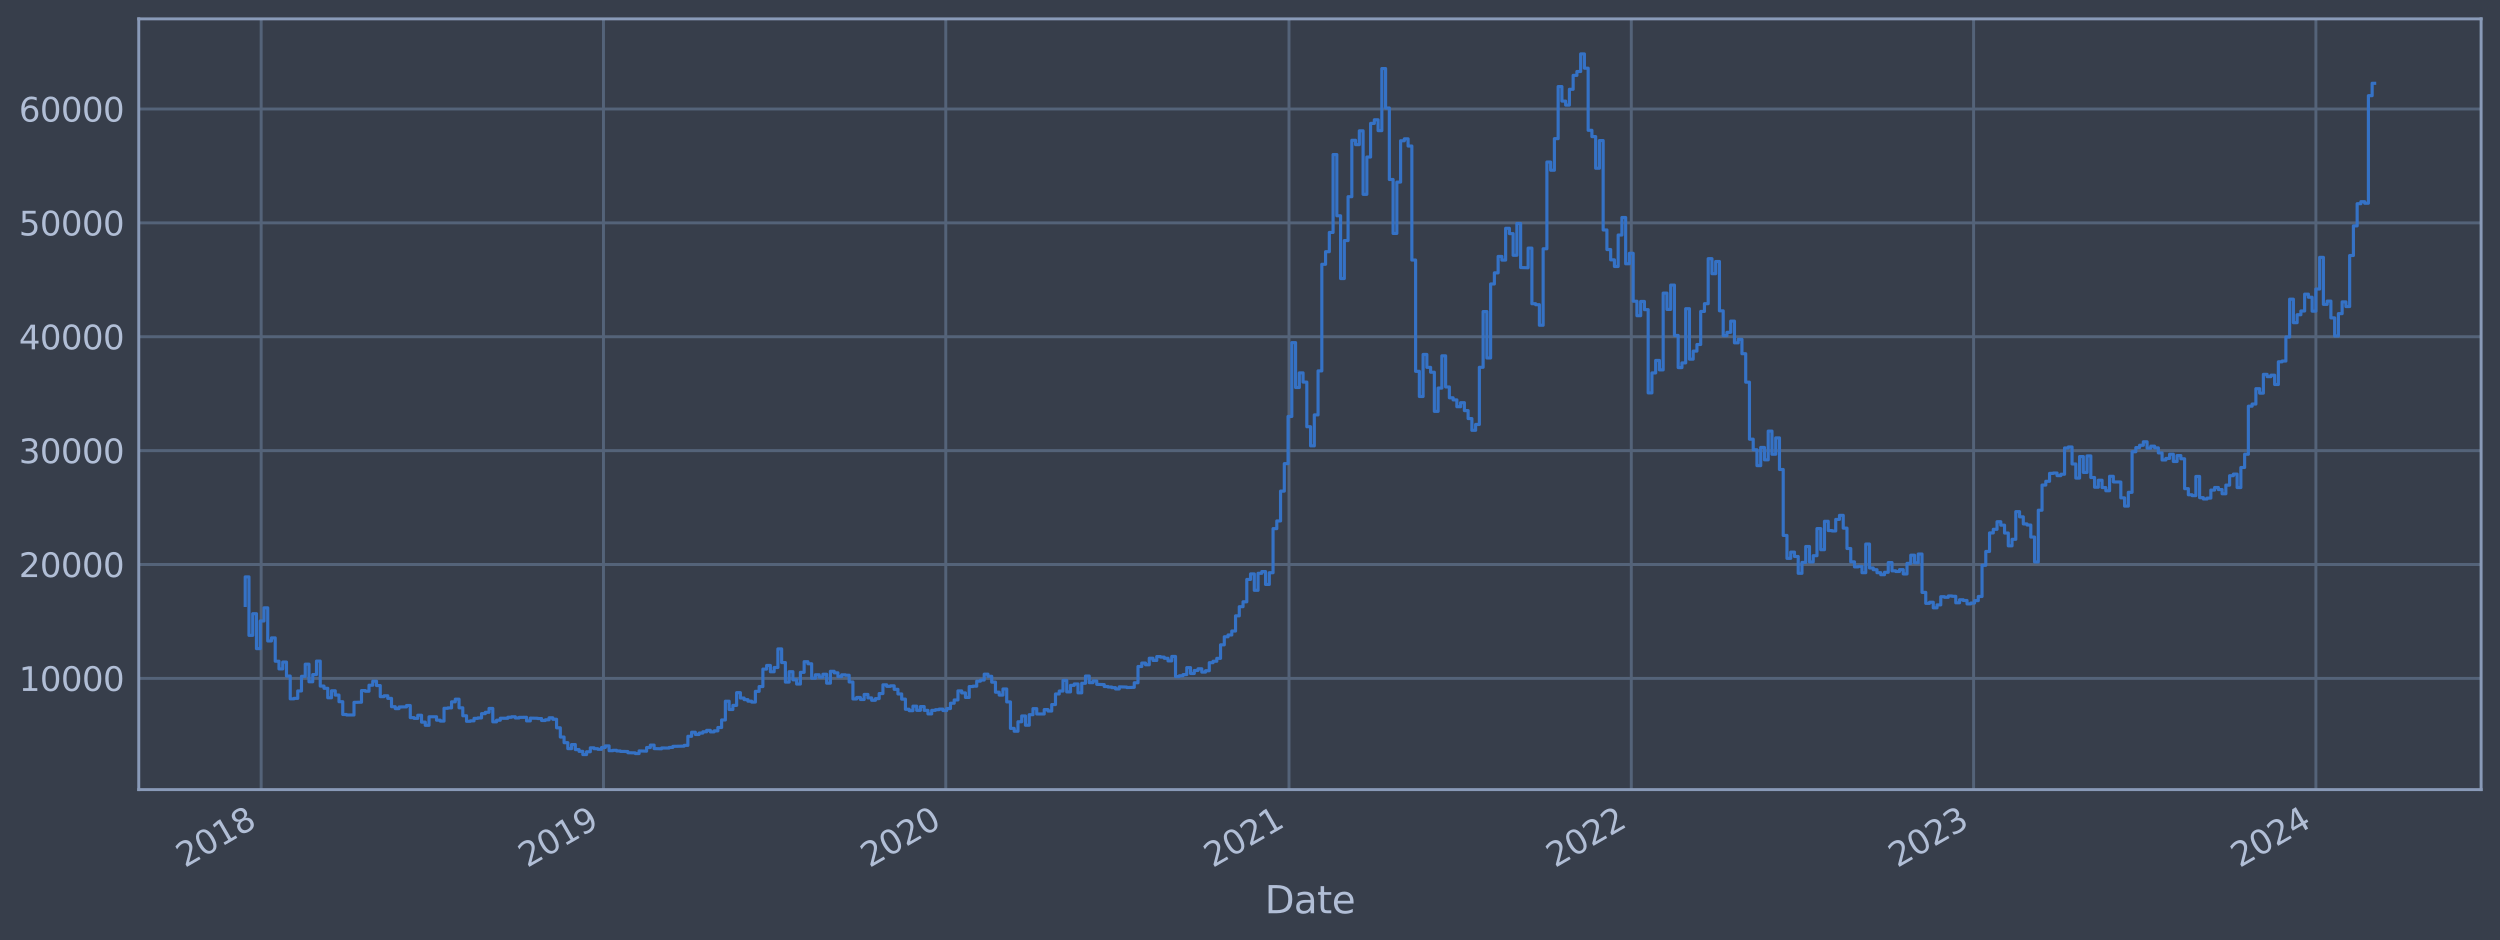<?xml version="1.0" encoding="utf-8" standalone="no"?>
<!DOCTYPE svg PUBLIC "-//W3C//DTD SVG 1.1//EN"
  "http://www.w3.org/Graphics/SVG/1.1/DTD/svg11.dtd">
<svg xmlns:xlink="http://www.w3.org/1999/xlink" width="952.884pt" height="358.291pt" viewBox="0 0 952.884 358.291" xmlns="http://www.w3.org/2000/svg" version="1.1">
 <defs>
  <style type="text/css">*{stroke-linejoin: round; stroke-linecap: butt}</style>
 </defs>
 <g id="figure_1">
  <g id="patch_1">
   <path d="M 0 358.291 
L 952.884 358.291 
L 952.884 0 
L 0 0 
z
" style="fill: #373e4b"/>
  </g>
  <g id="axes_1">
   <g id="patch_2">
    <path d="M 52.884 300.96 
L 945.684 300.96 
L 945.684 7.2 
L 52.884 7.2 
z
" style="fill: #373e4b"/>
   </g>
   <g id="matplotlib.axis_1">
    <g id="xtick_1">
     <g id="line2d_1">
      <path d="M 99.542 300.96 
L 99.542 7.2 
" clip-path="url(#p43dce1cfab)" style="fill: none; stroke: #546379; stroke-width: 1.12; stroke-linecap: square"/>
     </g>
     <g id="line2d_2"/>
     <g id="text_1">
      <!-- 2018 -->
      <g style="fill: #b1bed6" transform="translate(70.461 330.885) rotate(-30) scale(0.126 -0.126)">
       <defs>
        <path id="DejaVuSans-32" d="M 1228 531 
L 3431 531 
L 3431 0 
L 469 0 
L 469 531 
Q 828 903 1448 1529 
Q 2069 2156 2228 2338 
Q 2531 2678 2651 2914 
Q 2772 3150 2772 3378 
Q 2772 3750 2511 3984 
Q 2250 4219 1831 4219 
Q 1534 4219 1204 4116 
Q 875 4013 500 3803 
L 500 4441 
Q 881 4594 1212 4672 
Q 1544 4750 1819 4750 
Q 2544 4750 2975 4387 
Q 3406 4025 3406 3419 
Q 3406 3131 3298 2873 
Q 3191 2616 2906 2266 
Q 2828 2175 2409 1742 
Q 1991 1309 1228 531 
z
" transform="scale(0.016)"/>
        <path id="DejaVuSans-30" d="M 2034 4250 
Q 1547 4250 1301 3770 
Q 1056 3291 1056 2328 
Q 1056 1369 1301 889 
Q 1547 409 2034 409 
Q 2525 409 2770 889 
Q 3016 1369 3016 2328 
Q 3016 3291 2770 3770 
Q 2525 4250 2034 4250 
z
M 2034 4750 
Q 2819 4750 3233 4129 
Q 3647 3509 3647 2328 
Q 3647 1150 3233 529 
Q 2819 -91 2034 -91 
Q 1250 -91 836 529 
Q 422 1150 422 2328 
Q 422 3509 836 4129 
Q 1250 4750 2034 4750 
z
" transform="scale(0.016)"/>
        <path id="DejaVuSans-31" d="M 794 531 
L 1825 531 
L 1825 4091 
L 703 3866 
L 703 4441 
L 1819 4666 
L 2450 4666 
L 2450 531 
L 3481 531 
L 3481 0 
L 794 0 
L 794 531 
z
" transform="scale(0.016)"/>
        <path id="DejaVuSans-38" d="M 2034 2216 
Q 1584 2216 1326 1975 
Q 1069 1734 1069 1313 
Q 1069 891 1326 650 
Q 1584 409 2034 409 
Q 2484 409 2743 651 
Q 3003 894 3003 1313 
Q 3003 1734 2745 1975 
Q 2488 2216 2034 2216 
z
M 1403 2484 
Q 997 2584 770 2862 
Q 544 3141 544 3541 
Q 544 4100 942 4425 
Q 1341 4750 2034 4750 
Q 2731 4750 3128 4425 
Q 3525 4100 3525 3541 
Q 3525 3141 3298 2862 
Q 3072 2584 2669 2484 
Q 3125 2378 3379 2068 
Q 3634 1759 3634 1313 
Q 3634 634 3220 271 
Q 2806 -91 2034 -91 
Q 1263 -91 848 271 
Q 434 634 434 1313 
Q 434 1759 690 2068 
Q 947 2378 1403 2484 
z
M 1172 3481 
Q 1172 3119 1398 2916 
Q 1625 2713 2034 2713 
Q 2441 2713 2670 2916 
Q 2900 3119 2900 3481 
Q 2900 3844 2670 4047 
Q 2441 4250 2034 4250 
Q 1625 4250 1398 4047 
Q 1172 3844 1172 3481 
z
" transform="scale(0.016)"/>
       </defs>
       <use xlink:href="#DejaVuSans-32"/>
       <use xlink:href="#DejaVuSans-30" x="63.623"/>
       <use xlink:href="#DejaVuSans-31" x="127.246"/>
       <use xlink:href="#DejaVuSans-38" x="190.869"/>
      </g>
     </g>
    </g>
    <g id="xtick_2">
     <g id="line2d_3">
      <path d="M 230.01 300.96 
L 230.01 7.2 
" clip-path="url(#p43dce1cfab)" style="fill: none; stroke: #546379; stroke-width: 1.12; stroke-linecap: square"/>
     </g>
     <g id="line2d_4"/>
     <g id="text_2">
      <!-- 2019 -->
      <g style="fill: #b1bed6" transform="translate(200.929 330.885) rotate(-30) scale(0.126 -0.126)">
       <defs>
        <path id="DejaVuSans-39" d="M 703 97 
L 703 672 
Q 941 559 1184 500 
Q 1428 441 1663 441 
Q 2288 441 2617 861 
Q 2947 1281 2994 2138 
Q 2813 1869 2534 1725 
Q 2256 1581 1919 1581 
Q 1219 1581 811 2004 
Q 403 2428 403 3163 
Q 403 3881 828 4315 
Q 1253 4750 1959 4750 
Q 2769 4750 3195 4129 
Q 3622 3509 3622 2328 
Q 3622 1225 3098 567 
Q 2575 -91 1691 -91 
Q 1453 -91 1209 -44 
Q 966 3 703 97 
z
M 1959 2075 
Q 2384 2075 2632 2365 
Q 2881 2656 2881 3163 
Q 2881 3666 2632 3958 
Q 2384 4250 1959 4250 
Q 1534 4250 1286 3958 
Q 1038 3666 1038 3163 
Q 1038 2656 1286 2365 
Q 1534 2075 1959 2075 
z
" transform="scale(0.016)"/>
       </defs>
       <use xlink:href="#DejaVuSans-32"/>
       <use xlink:href="#DejaVuSans-30" x="63.623"/>
       <use xlink:href="#DejaVuSans-31" x="127.246"/>
       <use xlink:href="#DejaVuSans-39" x="190.869"/>
      </g>
     </g>
    </g>
    <g id="xtick_3">
     <g id="line2d_5">
      <path d="M 360.479 300.96 
L 360.479 7.2 
" clip-path="url(#p43dce1cfab)" style="fill: none; stroke: #546379; stroke-width: 1.12; stroke-linecap: square"/>
     </g>
     <g id="line2d_6"/>
     <g id="text_3">
      <!-- 2020 -->
      <g style="fill: #b1bed6" transform="translate(331.398 330.885) rotate(-30) scale(0.126 -0.126)">
       <use xlink:href="#DejaVuSans-32"/>
       <use xlink:href="#DejaVuSans-30" x="63.623"/>
       <use xlink:href="#DejaVuSans-32" x="127.246"/>
       <use xlink:href="#DejaVuSans-30" x="190.869"/>
      </g>
     </g>
    </g>
    <g id="xtick_4">
     <g id="line2d_7">
      <path d="M 491.304 300.96 
L 491.304 7.2 
" clip-path="url(#p43dce1cfab)" style="fill: none; stroke: #546379; stroke-width: 1.12; stroke-linecap: square"/>
     </g>
     <g id="line2d_8"/>
     <g id="text_4">
      <!-- 2021 -->
      <g style="fill: #b1bed6" transform="translate(462.223 330.885) rotate(-30) scale(0.126 -0.126)">
       <use xlink:href="#DejaVuSans-32"/>
       <use xlink:href="#DejaVuSans-30" x="63.623"/>
       <use xlink:href="#DejaVuSans-32" x="127.246"/>
       <use xlink:href="#DejaVuSans-31" x="190.869"/>
      </g>
     </g>
    </g>
    <g id="xtick_5">
     <g id="line2d_9">
      <path d="M 621.773 300.96 
L 621.773 7.2 
" clip-path="url(#p43dce1cfab)" style="fill: none; stroke: #546379; stroke-width: 1.12; stroke-linecap: square"/>
     </g>
     <g id="line2d_10"/>
     <g id="text_5">
      <!-- 2022 -->
      <g style="fill: #b1bed6" transform="translate(592.692 330.885) rotate(-30) scale(0.126 -0.126)">
       <use xlink:href="#DejaVuSans-32"/>
       <use xlink:href="#DejaVuSans-30" x="63.623"/>
       <use xlink:href="#DejaVuSans-32" x="127.246"/>
       <use xlink:href="#DejaVuSans-32" x="190.869"/>
      </g>
     </g>
    </g>
    <g id="xtick_6">
     <g id="line2d_11">
      <path d="M 752.241 300.96 
L 752.241 7.2 
" clip-path="url(#p43dce1cfab)" style="fill: none; stroke: #546379; stroke-width: 1.12; stroke-linecap: square"/>
     </g>
     <g id="line2d_12"/>
     <g id="text_6">
      <!-- 2023 -->
      <g style="fill: #b1bed6" transform="translate(723.16 330.885) rotate(-30) scale(0.126 -0.126)">
       <defs>
        <path id="DejaVuSans-33" d="M 2597 2516 
Q 3050 2419 3304 2112 
Q 3559 1806 3559 1356 
Q 3559 666 3084 287 
Q 2609 -91 1734 -91 
Q 1441 -91 1130 -33 
Q 819 25 488 141 
L 488 750 
Q 750 597 1062 519 
Q 1375 441 1716 441 
Q 2309 441 2620 675 
Q 2931 909 2931 1356 
Q 2931 1769 2642 2001 
Q 2353 2234 1838 2234 
L 1294 2234 
L 1294 2753 
L 1863 2753 
Q 2328 2753 2575 2939 
Q 2822 3125 2822 3475 
Q 2822 3834 2567 4026 
Q 2313 4219 1838 4219 
Q 1578 4219 1281 4162 
Q 984 4106 628 3988 
L 628 4550 
Q 988 4650 1302 4700 
Q 1616 4750 1894 4750 
Q 2613 4750 3031 4423 
Q 3450 4097 3450 3541 
Q 3450 3153 3228 2886 
Q 3006 2619 2597 2516 
z
" transform="scale(0.016)"/>
       </defs>
       <use xlink:href="#DejaVuSans-32"/>
       <use xlink:href="#DejaVuSans-30" x="63.623"/>
       <use xlink:href="#DejaVuSans-32" x="127.246"/>
       <use xlink:href="#DejaVuSans-33" x="190.869"/>
      </g>
     </g>
    </g>
    <g id="xtick_7">
     <g id="line2d_13">
      <path d="M 882.709 300.96 
L 882.709 7.2 
" clip-path="url(#p43dce1cfab)" style="fill: none; stroke: #546379; stroke-width: 1.12; stroke-linecap: square"/>
     </g>
     <g id="line2d_14"/>
     <g id="text_7">
      <!-- 2024 -->
      <g style="fill: #b1bed6" transform="translate(853.628 330.885) rotate(-30) scale(0.126 -0.126)">
       <defs>
        <path id="DejaVuSans-34" d="M 2419 4116 
L 825 1625 
L 2419 1625 
L 2419 4116 
z
M 2253 4666 
L 3047 4666 
L 3047 1625 
L 3713 1625 
L 3713 1100 
L 3047 1100 
L 3047 0 
L 2419 0 
L 2419 1100 
L 313 1100 
L 313 1709 
L 2253 4666 
z
" transform="scale(0.016)"/>
       </defs>
       <use xlink:href="#DejaVuSans-32"/>
       <use xlink:href="#DejaVuSans-30" x="63.623"/>
       <use xlink:href="#DejaVuSans-32" x="127.246"/>
       <use xlink:href="#DejaVuSans-34" x="190.869"/>
      </g>
     </g>
    </g>
    <g id="text_8">
     <!-- Date -->
     <g style="fill: #b1bed6" transform="translate(482.075 348.096) scale(0.144 -0.144)">
      <defs>
       <path id="DejaVuSans-44" d="M 1259 4147 
L 1259 519 
L 2022 519 
Q 2988 519 3436 956 
Q 3884 1394 3884 2338 
Q 3884 3275 3436 3711 
Q 2988 4147 2022 4147 
L 1259 4147 
z
M 628 4666 
L 1925 4666 
Q 3281 4666 3915 4102 
Q 4550 3538 4550 2338 
Q 4550 1131 3912 565 
Q 3275 0 1925 0 
L 628 0 
L 628 4666 
z
" transform="scale(0.016)"/>
       <path id="DejaVuSans-61" d="M 2194 1759 
Q 1497 1759 1228 1600 
Q 959 1441 959 1056 
Q 959 750 1161 570 
Q 1363 391 1709 391 
Q 2188 391 2477 730 
Q 2766 1069 2766 1631 
L 2766 1759 
L 2194 1759 
z
M 3341 1997 
L 3341 0 
L 2766 0 
L 2766 531 
Q 2569 213 2275 61 
Q 1981 -91 1556 -91 
Q 1019 -91 701 211 
Q 384 513 384 1019 
Q 384 1609 779 1909 
Q 1175 2209 1959 2209 
L 2766 2209 
L 2766 2266 
Q 2766 2663 2505 2880 
Q 2244 3097 1772 3097 
Q 1472 3097 1187 3025 
Q 903 2953 641 2809 
L 641 3341 
Q 956 3463 1253 3523 
Q 1550 3584 1831 3584 
Q 2591 3584 2966 3190 
Q 3341 2797 3341 1997 
z
" transform="scale(0.016)"/>
       <path id="DejaVuSans-74" d="M 1172 4494 
L 1172 3500 
L 2356 3500 
L 2356 3053 
L 1172 3053 
L 1172 1153 
Q 1172 725 1289 603 
Q 1406 481 1766 481 
L 2356 481 
L 2356 0 
L 1766 0 
Q 1100 0 847 248 
Q 594 497 594 1153 
L 594 3053 
L 172 3053 
L 172 3500 
L 594 3500 
L 594 4494 
L 1172 4494 
z
" transform="scale(0.016)"/>
       <path id="DejaVuSans-65" d="M 3597 1894 
L 3597 1613 
L 953 1613 
Q 991 1019 1311 708 
Q 1631 397 2203 397 
Q 2534 397 2845 478 
Q 3156 559 3463 722 
L 3463 178 
Q 3153 47 2828 -22 
Q 2503 -91 2169 -91 
Q 1331 -91 842 396 
Q 353 884 353 1716 
Q 353 2575 817 3079 
Q 1281 3584 2069 3584 
Q 2775 3584 3186 3129 
Q 3597 2675 3597 1894 
z
M 3022 2063 
Q 3016 2534 2758 2815 
Q 2500 3097 2075 3097 
Q 1594 3097 1305 2825 
Q 1016 2553 972 2059 
L 3022 2063 
z
" transform="scale(0.016)"/>
      </defs>
      <use xlink:href="#DejaVuSans-44"/>
      <use xlink:href="#DejaVuSans-61" x="77.002"/>
      <use xlink:href="#DejaVuSans-74" x="138.281"/>
      <use xlink:href="#DejaVuSans-65" x="177.49"/>
     </g>
    </g>
   </g>
   <g id="matplotlib.axis_2">
    <g id="ytick_1">
     <g id="line2d_15">
      <path d="M 52.884 258.563 
L 945.684 258.563 
" clip-path="url(#p43dce1cfab)" style="fill: none; stroke: #546379; stroke-width: 1.12; stroke-linecap: square"/>
     </g>
     <g id="line2d_16"/>
     <g id="text_9">
      <!-- 10000 -->
      <g style="fill: #b1bed6" transform="translate(7.2 263.35) scale(0.126 -0.126)">
       <use xlink:href="#DejaVuSans-31"/>
       <use xlink:href="#DejaVuSans-30" x="63.623"/>
       <use xlink:href="#DejaVuSans-30" x="127.246"/>
       <use xlink:href="#DejaVuSans-30" x="190.869"/>
       <use xlink:href="#DejaVuSans-30" x="254.492"/>
      </g>
     </g>
    </g>
    <g id="ytick_2">
     <g id="line2d_17">
      <path d="M 52.884 215.161 
L 945.684 215.161 
" clip-path="url(#p43dce1cfab)" style="fill: none; stroke: #546379; stroke-width: 1.12; stroke-linecap: square"/>
     </g>
     <g id="line2d_18"/>
     <g id="text_10">
      <!-- 20000 -->
      <g style="fill: #b1bed6" transform="translate(7.2 219.948) scale(0.126 -0.126)">
       <use xlink:href="#DejaVuSans-32"/>
       <use xlink:href="#DejaVuSans-30" x="63.623"/>
       <use xlink:href="#DejaVuSans-30" x="127.246"/>
       <use xlink:href="#DejaVuSans-30" x="190.869"/>
       <use xlink:href="#DejaVuSans-30" x="254.492"/>
      </g>
     </g>
    </g>
    <g id="ytick_3">
     <g id="line2d_19">
      <path d="M 52.884 171.76 
L 945.684 171.76 
" clip-path="url(#p43dce1cfab)" style="fill: none; stroke: #546379; stroke-width: 1.12; stroke-linecap: square"/>
     </g>
     <g id="line2d_20"/>
     <g id="text_11">
      <!-- 30000 -->
      <g style="fill: #b1bed6" transform="translate(7.2 176.547) scale(0.126 -0.126)">
       <use xlink:href="#DejaVuSans-33"/>
       <use xlink:href="#DejaVuSans-30" x="63.623"/>
       <use xlink:href="#DejaVuSans-30" x="127.246"/>
       <use xlink:href="#DejaVuSans-30" x="190.869"/>
       <use xlink:href="#DejaVuSans-30" x="254.492"/>
      </g>
     </g>
    </g>
    <g id="ytick_4">
     <g id="line2d_21">
      <path d="M 52.884 128.358 
L 945.684 128.358 
" clip-path="url(#p43dce1cfab)" style="fill: none; stroke: #546379; stroke-width: 1.12; stroke-linecap: square"/>
     </g>
     <g id="line2d_22"/>
     <g id="text_12">
      <!-- 40000 -->
      <g style="fill: #b1bed6" transform="translate(7.2 133.145) scale(0.126 -0.126)">
       <use xlink:href="#DejaVuSans-34"/>
       <use xlink:href="#DejaVuSans-30" x="63.623"/>
       <use xlink:href="#DejaVuSans-30" x="127.246"/>
       <use xlink:href="#DejaVuSans-30" x="190.869"/>
       <use xlink:href="#DejaVuSans-30" x="254.492"/>
      </g>
     </g>
    </g>
    <g id="ytick_5">
     <g id="line2d_23">
      <path d="M 52.884 84.956 
L 945.684 84.956 
" clip-path="url(#p43dce1cfab)" style="fill: none; stroke: #546379; stroke-width: 1.12; stroke-linecap: square"/>
     </g>
     <g id="line2d_24"/>
     <g id="text_13">
      <!-- 50000 -->
      <g style="fill: #b1bed6" transform="translate(7.2 89.743) scale(0.126 -0.126)">
       <defs>
        <path id="DejaVuSans-35" d="M 691 4666 
L 3169 4666 
L 3169 4134 
L 1269 4134 
L 1269 2991 
Q 1406 3038 1543 3061 
Q 1681 3084 1819 3084 
Q 2600 3084 3056 2656 
Q 3513 2228 3513 1497 
Q 3513 744 3044 326 
Q 2575 -91 1722 -91 
Q 1428 -91 1123 -41 
Q 819 9 494 109 
L 494 744 
Q 775 591 1075 516 
Q 1375 441 1709 441 
Q 2250 441 2565 725 
Q 2881 1009 2881 1497 
Q 2881 1984 2565 2268 
Q 2250 2553 1709 2553 
Q 1456 2553 1204 2497 
Q 953 2441 691 2322 
L 691 4666 
z
" transform="scale(0.016)"/>
       </defs>
       <use xlink:href="#DejaVuSans-35"/>
       <use xlink:href="#DejaVuSans-30" x="63.623"/>
       <use xlink:href="#DejaVuSans-30" x="127.246"/>
       <use xlink:href="#DejaVuSans-30" x="190.869"/>
       <use xlink:href="#DejaVuSans-30" x="254.492"/>
      </g>
     </g>
    </g>
    <g id="ytick_6">
     <g id="line2d_25">
      <path d="M 52.884 41.554 
L 945.684 41.554 
" clip-path="url(#p43dce1cfab)" style="fill: none; stroke: #546379; stroke-width: 1.12; stroke-linecap: square"/>
     </g>
     <g id="line2d_26"/>
     <g id="text_14">
      <!-- 60000 -->
      <g style="fill: #b1bed6" transform="translate(7.2 46.341) scale(0.126 -0.126)">
       <defs>
        <path id="DejaVuSans-36" d="M 2113 2584 
Q 1688 2584 1439 2293 
Q 1191 2003 1191 1497 
Q 1191 994 1439 701 
Q 1688 409 2113 409 
Q 2538 409 2786 701 
Q 3034 994 3034 1497 
Q 3034 2003 2786 2293 
Q 2538 2584 2113 2584 
z
M 3366 4563 
L 3366 3988 
Q 3128 4100 2886 4159 
Q 2644 4219 2406 4219 
Q 1781 4219 1451 3797 
Q 1122 3375 1075 2522 
Q 1259 2794 1537 2939 
Q 1816 3084 2150 3084 
Q 2853 3084 3261 2657 
Q 3669 2231 3669 1497 
Q 3669 778 3244 343 
Q 2819 -91 2113 -91 
Q 1303 -91 875 529 
Q 447 1150 447 2328 
Q 447 3434 972 4092 
Q 1497 4750 2381 4750 
Q 2619 4750 2861 4703 
Q 3103 4656 3366 4563 
z
" transform="scale(0.016)"/>
       </defs>
       <use xlink:href="#DejaVuSans-36"/>
       <use xlink:href="#DejaVuSans-30" x="63.623"/>
       <use xlink:href="#DejaVuSans-30" x="127.246"/>
       <use xlink:href="#DejaVuSans-30" x="190.869"/>
       <use xlink:href="#DejaVuSans-30" x="254.492"/>
      </g>
     </g>
    </g>
   </g>
   <g id="line2d_27">
    <path d="M 93.466 230.751 
L 93.466 219.884 
L 94.895 219.884 
L 94.895 242.172 
L 96.325 242.172 
L 96.325 233.92 
L 97.755 233.92 
L 97.755 247.224 
L 99.185 247.224 
L 99.185 236.692 
L 100.615 236.692 
L 100.615 231.685 
L 102.044 231.685 
L 102.044 244.303 
L 103.474 244.303 
L 103.474 243.138 
L 104.904 243.138 
L 104.904 252.025 
L 106.334 252.025 
L 106.334 254.954 
L 107.763 254.954 
L 107.763 252.351 
L 109.193 252.351 
L 109.193 257.678 
L 110.623 257.678 
L 110.623 266.367 
L 112.053 266.367 
L 112.053 266.18 
L 113.483 266.18 
L 113.483 263.356 
L 114.912 263.356 
L 114.912 257.788 
L 116.342 257.788 
L 116.342 253.155 
L 117.772 253.155 
L 117.772 259.866 
L 119.202 259.866 
L 119.202 257.122 
L 120.632 257.122 
L 120.632 251.98 
L 122.061 251.98 
L 122.061 261.495 
L 123.491 261.495 
L 123.491 262.339 
L 124.921 262.339 
L 124.921 265.951 
L 126.351 265.951 
L 126.351 263.294 
L 127.781 263.294 
L 127.781 264.927 
L 129.21 264.927 
L 129.21 267.458 
L 130.64 267.458 
L 130.64 272.332 
L 132.07 272.332 
L 132.07 272.51 
L 134.929 272.519 
L 134.929 267.698 
L 137.789 267.646 
L 137.789 263.205 
L 139.219 263.205 
L 139.219 263.467 
L 140.649 263.467 
L 140.649 261.174 
L 142.078 261.174 
L 142.078 259.634 
L 143.508 259.634 
L 143.508 261.301 
L 144.938 261.301 
L 144.938 265.521 
L 146.368 265.521 
L 146.368 265.199 
L 147.798 265.199 
L 147.798 266.193 
L 149.227 266.193 
L 149.227 269.362 
L 150.657 269.362 
L 150.657 270.088 
L 152.087 270.088 
L 152.087 269.459 
L 154.947 269.433 
L 154.947 268.912 
L 156.376 268.912 
L 156.376 273.524 
L 157.806 273.524 
L 157.806 273.803 
L 159.236 273.803 
L 159.236 272.622 
L 160.666 272.622 
L 160.666 275.242 
L 162.095 275.242 
L 162.095 276.453 
L 163.525 276.453 
L 163.525 273.205 
L 166.385 273.196 
L 166.385 274.495 
L 167.815 274.495 
L 167.815 274.844 
L 169.244 274.844 
L 169.244 269.973 
L 170.674 269.973 
L 170.674 269.819 
L 172.104 269.819 
L 172.104 267.505 
L 173.534 267.505 
L 173.534 266.499 
L 174.964 266.499 
L 174.964 269.784 
L 176.393 269.784 
L 176.393 272.807 
L 177.823 272.807 
L 177.823 274.935 
L 179.253 274.935 
L 179.253 274.749 
L 180.683 274.749 
L 180.683 273.812 
L 182.113 273.812 
L 182.113 273.641 
L 183.542 273.641 
L 183.542 272.012 
L 184.972 272.012 
L 184.972 271.502 
L 186.402 271.502 
L 186.402 270.025 
L 187.832 270.025 
L 187.832 275.125 
L 189.261 275.125 
L 189.261 274.509 
L 190.691 274.509 
L 190.691 273.765 
L 193.551 273.771 
L 193.551 273.392 
L 194.981 273.392 
L 194.981 273.195 
L 196.41 273.195 
L 196.41 273.661 
L 197.84 273.661 
L 197.84 273.434 
L 200.7 273.402 
L 200.7 274.773 
L 202.13 274.773 
L 202.13 273.712 
L 204.989 273.78 
L 204.989 273.875 
L 206.419 273.875 
L 206.419 274.615 
L 207.849 274.615 
L 207.849 274.356 
L 209.278 274.356 
L 209.278 273.594 
L 210.708 273.594 
L 210.708 274.151 
L 212.138 274.151 
L 212.138 277.405 
L 213.568 277.405 
L 213.568 280.92 
L 214.998 280.92 
L 214.998 283.072 
L 216.427 283.072 
L 216.427 285.349 
L 217.857 285.349 
L 217.857 283.788 
L 219.287 283.788 
L 219.287 285.711 
L 220.717 285.711 
L 220.717 286.391 
L 222.147 286.391 
L 222.147 287.607 
L 223.576 287.607 
L 223.576 286.529 
L 225.006 286.529 
L 225.006 285.039 
L 226.436 285.039 
L 226.436 285.379 
L 227.866 285.379 
L 227.866 285.601 
L 229.296 285.601 
L 229.296 284.902 
L 230.725 284.902 
L 230.725 284.293 
L 232.155 284.293 
L 232.155 286.14 
L 233.585 286.14 
L 233.585 285.982 
L 235.015 285.982 
L 235.015 286.229 
L 236.444 286.229 
L 236.444 286.395 
L 239.304 286.443 
L 239.304 286.905 
L 242.164 286.965 
L 242.164 287.231 
L 243.593 287.231 
L 243.593 286.213 
L 246.453 286.305 
L 246.453 284.923 
L 247.883 284.923 
L 247.883 283.998 
L 249.313 283.998 
L 249.313 285.328 
L 252.172 285.409 
L 252.172 285.096 
L 255.032 285.12 
L 255.032 284.88 
L 256.462 284.88 
L 256.462 284.478 
L 260.751 284.394 
L 260.751 284.109 
L 262.181 284.109 
L 262.181 280.649 
L 263.61 280.649 
L 263.61 279.098 
L 265.04 279.098 
L 265.04 279.948 
L 266.47 279.948 
L 266.47 279.411 
L 267.9 279.411 
L 267.9 278.922 
L 269.33 278.922 
L 269.33 278.38 
L 270.759 278.38 
L 270.759 278.957 
L 272.189 278.957 
L 272.189 278.571 
L 273.619 278.571 
L 273.619 277.293 
L 275.049 277.293 
L 275.049 274.414 
L 276.479 274.414 
L 276.479 267.275 
L 277.908 267.275 
L 277.908 270.433 
L 279.338 270.433 
L 279.338 268.867 
L 280.768 268.867 
L 280.768 264.013 
L 282.198 264.013 
L 282.198 266.061 
L 283.628 266.061 
L 283.628 266.658 
L 285.057 266.658 
L 285.057 267.251 
L 286.487 267.251 
L 286.487 267.601 
L 287.917 267.601 
L 287.917 263.513 
L 289.347 263.513 
L 289.347 261.681 
L 290.776 261.681 
L 290.776 255.028 
L 292.206 255.028 
L 292.206 253.646 
L 293.636 253.646 
L 293.636 256.051 
L 295.066 256.051 
L 295.066 254.418 
L 296.496 254.418 
L 296.496 247.336 
L 297.925 247.336 
L 297.925 252.534 
L 299.355 252.534 
L 299.355 259.977 
L 300.785 259.977 
L 300.785 256.014 
L 302.215 256.014 
L 302.215 259.105 
L 303.645 259.105 
L 303.645 260.728 
L 305.074 260.728 
L 305.074 256.265 
L 306.504 256.265 
L 306.504 252.202 
L 307.934 252.202 
L 307.934 252.998 
L 309.364 252.998 
L 309.364 258.49 
L 310.794 258.49 
L 310.794 257.185 
L 312.223 257.185 
L 312.223 258.077 
L 313.653 258.077 
L 313.653 257 
L 315.083 257 
L 315.083 260.395 
L 316.513 260.395 
L 316.513 255.867 
L 317.942 255.867 
L 317.942 256.449 
L 319.372 256.449 
L 319.372 257.872 
L 320.802 257.872 
L 320.802 257.216 
L 322.232 257.216 
L 322.232 257.366 
L 323.662 257.366 
L 323.662 259.937 
L 325.091 259.937 
L 325.091 266.402 
L 326.521 266.402 
L 326.521 265.842 
L 327.951 265.842 
L 327.951 266.603 
L 329.381 266.603 
L 329.381 264.692 
L 330.811 264.692 
L 330.811 266.012 
L 332.24 266.012 
L 332.24 266.91 
L 333.67 266.91 
L 333.67 266.278 
L 335.1 266.278 
L 335.1 264.35 
L 336.53 264.35 
L 336.53 261.023 
L 337.96 261.023 
L 337.96 261.596 
L 339.389 261.596 
L 339.389 261.413 
L 340.819 261.413 
L 340.819 262.742 
L 342.249 262.742 
L 342.249 264.499 
L 343.679 264.499 
L 343.679 266.48 
L 345.108 266.48 
L 345.108 270.341 
L 346.538 270.341 
L 346.538 270.874 
L 347.968 270.874 
L 347.968 269.163 
L 349.398 269.163 
L 349.398 270.747 
L 350.828 270.747 
L 350.828 269.317 
L 352.257 269.317 
L 352.257 270.763 
L 353.687 270.763 
L 353.687 272.107 
L 355.117 272.107 
L 355.117 270.758 
L 356.547 270.758 
L 356.547 270.496 
L 357.977 270.496 
L 357.977 270.277 
L 359.406 270.277 
L 359.406 270.821 
L 360.836 270.821 
L 360.836 270.058 
L 362.266 270.058 
L 362.266 268.034 
L 363.696 268.034 
L 363.696 266.787 
L 365.126 266.787 
L 365.126 263.336 
L 366.555 263.336 
L 366.555 264.109 
L 367.985 264.109 
L 367.985 265.823 
L 369.415 265.823 
L 369.415 261.689 
L 370.845 261.689 
L 370.845 261.538 
L 372.274 261.538 
L 372.274 259.624 
L 373.704 259.624 
L 373.704 259.193 
L 375.134 259.193 
L 375.134 256.964 
L 376.564 256.964 
L 376.564 257.779 
L 377.994 257.779 
L 377.994 259.997 
L 379.423 259.997 
L 379.423 263.834 
L 380.853 263.834 
L 380.853 264.925 
L 382.283 264.925 
L 382.283 262.611 
L 383.713 262.611 
L 383.713 267.539 
L 385.143 267.539 
L 385.143 277.621 
L 386.572 277.621 
L 386.572 278.712 
L 388.002 278.712 
L 388.002 275.1 
L 389.432 275.1 
L 389.432 272.893 
L 390.862 272.893 
L 390.862 276.421 
L 392.292 276.421 
L 392.292 272.412 
L 393.721 272.412 
L 393.721 270.094 
L 395.151 270.094 
L 395.151 272.134 
L 398.011 272.14 
L 398.011 270.458 
L 399.44 270.458 
L 399.44 271.015 
L 400.87 271.015 
L 400.87 268.549 
L 402.3 268.549 
L 402.3 264.515 
L 403.73 264.515 
L 403.73 263.399 
L 405.16 263.399 
L 405.16 259.337 
L 406.589 259.337 
L 406.589 263.708 
L 408.019 263.708 
L 408.019 261.229 
L 409.449 261.229 
L 409.449 260.687 
L 410.879 260.687 
L 410.879 264.072 
L 412.309 264.072 
L 412.309 260.433 
L 413.738 260.433 
L 413.738 257.677 
L 415.168 257.677 
L 415.168 260.196 
L 416.598 260.196 
L 416.598 259.539 
L 418.028 259.539 
L 418.028 260.848 
L 420.887 260.929 
L 420.887 261.667 
L 422.317 261.667 
L 422.317 261.858 
L 423.747 261.858 
L 423.747 262.099 
L 425.177 262.099 
L 425.177 262.589 
L 426.606 262.589 
L 426.606 261.791 
L 429.466 261.879 
L 429.466 262.064 
L 432.326 261.972 
L 432.326 260.242 
L 433.755 260.242 
L 433.755 254.039 
L 435.185 254.039 
L 435.185 252.731 
L 436.615 252.731 
L 436.615 253.38 
L 438.045 253.38 
L 438.045 250.892 
L 439.475 250.892 
L 439.475 251.736 
L 440.904 251.736 
L 440.904 250.256 
L 442.334 250.256 
L 442.334 250.465 
L 443.764 250.465 
L 443.764 250.907 
L 445.194 250.907 
L 445.194 251.902 
L 446.624 251.902 
L 446.624 250.216 
L 448.053 250.216 
L 448.053 257.87 
L 449.483 257.87 
L 449.483 257.574 
L 450.913 257.574 
L 450.913 257.128 
L 452.343 257.128 
L 452.343 254.467 
L 453.772 254.467 
L 453.772 256.695 
L 455.202 256.695 
L 455.202 255.556 
L 456.632 255.556 
L 456.632 254.914 
L 458.062 254.914 
L 458.062 256.168 
L 459.492 256.168 
L 459.492 255.652 
L 460.921 255.652 
L 460.921 252.589 
L 462.351 252.589 
L 462.351 252.037 
L 463.781 252.037 
L 463.781 250.933 
L 465.211 250.933 
L 465.211 245.783 
L 466.641 245.783 
L 466.641 242.715 
L 468.07 242.715 
L 468.07 242.026 
L 469.5 242.026 
L 469.5 240.527 
L 470.93 240.527 
L 470.93 234.733 
L 472.36 234.733 
L 472.36 231.239 
L 473.79 231.239 
L 473.79 229.375 
L 475.219 229.375 
L 475.219 220.858 
L 476.649 220.858 
L 476.649 218.753 
L 478.079 218.753 
L 478.079 225.003 
L 479.509 225.003 
L 479.509 218.516 
L 480.938 218.516 
L 480.938 217.862 
L 482.368 217.862 
L 482.368 222.766 
L 483.798 222.766 
L 483.798 218.301 
L 485.228 218.301 
L 485.228 201.486 
L 486.658 201.486 
L 486.658 198.56 
L 488.087 198.56 
L 488.087 187.197 
L 489.517 187.197 
L 489.517 176.722 
L 490.947 176.722 
L 490.947 158.736 
L 492.377 158.736 
L 492.377 130.588 
L 493.807 130.588 
L 493.807 147.694 
L 495.236 147.694 
L 495.236 142.123 
L 496.666 142.123 
L 496.666 145.631 
L 498.096 145.631 
L 498.096 162.646 
L 499.526 162.646 
L 499.526 169.94 
L 500.955 169.94 
L 500.955 158.147 
L 502.385 158.147 
L 502.385 141.369 
L 503.815 141.369 
L 503.815 100.735 
L 505.245 100.735 
L 505.245 95.93 
L 506.675 95.93 
L 506.675 88.601 
L 508.104 88.601 
L 508.104 58.91 
L 509.534 58.91 
L 509.534 82.244 
L 510.964 82.244 
L 510.964 106.162 
L 512.394 106.162 
L 512.394 91.688 
L 513.824 91.688 
L 513.824 74.976 
L 515.253 74.976 
L 515.253 53.475 
L 516.683 53.475 
L 516.683 55.128 
L 518.113 55.128 
L 518.113 49.862 
L 519.543 49.862 
L 519.543 74.07 
L 520.973 74.07 
L 520.973 59.854 
L 522.402 59.854 
L 522.402 47.036 
L 523.832 47.036 
L 523.832 45.659 
L 525.262 45.659 
L 525.262 49.789 
L 526.692 49.789 
L 526.692 26.127 
L 528.121 26.127 
L 528.121 41.176 
L 529.551 41.176 
L 529.551 68.425 
L 530.981 68.425 
L 530.981 88.968 
L 532.411 88.968 
L 532.411 69.4 
L 533.841 69.4 
L 533.841 53.649 
L 535.27 53.649 
L 535.27 52.924 
L 536.7 52.924 
L 536.7 55.66 
L 538.13 55.66 
L 538.13 99.12 
L 539.56 99.12 
L 539.56 141.533 
L 540.99 141.533 
L 540.99 151.124 
L 542.419 151.124 
L 542.419 135.105 
L 543.849 135.105 
L 543.849 140.03 
L 545.279 140.03 
L 545.279 141.875 
L 546.709 141.875 
L 546.709 156.785 
L 548.139 156.785 
L 548.139 147.911 
L 549.568 147.911 
L 549.568 135.628 
L 550.998 135.628 
L 550.998 147.488 
L 552.428 147.488 
L 552.428 151.624 
L 553.858 151.624 
L 553.858 152.417 
L 555.287 152.417 
L 555.287 155.02 
L 556.717 155.02 
L 556.717 153.483 
L 558.147 153.483 
L 558.147 156.501 
L 559.577 156.501 
L 559.577 159.544 
L 561.007 159.544 
L 561.007 164.019 
L 562.436 164.019 
L 562.436 161.786 
L 563.866 161.786 
L 563.866 139.997 
L 565.296 139.997 
L 565.296 118.748 
L 566.726 118.748 
L 566.726 136.439 
L 568.156 136.439 
L 568.156 108.245 
L 569.585 108.245 
L 569.585 104.003 
L 571.015 104.003 
L 571.015 97.732 
L 572.445 97.732 
L 572.445 99.128 
L 573.875 99.128 
L 573.875 87.024 
L 575.305 87.024 
L 575.305 89.049 
L 576.734 89.049 
L 576.734 97.3 
L 578.164 97.3 
L 578.164 85.184 
L 579.594 85.184 
L 579.594 101.976 
L 582.453 102.06 
L 582.453 94.568 
L 583.883 94.568 
L 583.883 115.764 
L 585.313 115.764 
L 585.313 116.138 
L 586.743 116.138 
L 586.743 123.969 
L 588.173 123.969 
L 588.173 94.821 
L 589.602 94.821 
L 589.602 61.763 
L 591.032 61.763 
L 591.032 64.879 
L 592.462 64.879 
L 592.462 52.848 
L 593.892 52.848 
L 593.892 32.997 
L 595.322 32.997 
L 595.322 38.529 
L 596.751 38.529 
L 596.751 40.056 
L 598.181 40.056 
L 598.181 34.04 
L 599.611 34.04 
L 599.611 28.729 
L 601.041 28.729 
L 601.041 27.261 
L 602.471 27.261 
L 602.471 20.553 
L 603.9 20.553 
L 603.9 25.998 
L 605.33 25.998 
L 605.33 49.657 
L 606.76 49.657 
L 606.76 52.065 
L 608.19 52.065 
L 608.19 64.118 
L 609.619 64.118 
L 609.619 53.577 
L 611.049 53.577 
L 611.049 87.645 
L 612.479 87.645 
L 612.479 95.113 
L 613.909 95.113 
L 613.909 99.031 
L 615.339 99.031 
L 615.339 101.564 
L 616.768 101.564 
L 616.768 89.58 
L 618.198 89.58 
L 618.198 82.912 
L 619.628 82.912 
L 619.628 100.542 
L 621.058 100.542 
L 621.058 96.553 
L 622.488 96.553 
L 622.488 114.814 
L 623.917 114.814 
L 623.917 120.333 
L 625.347 120.333 
L 625.347 114.906 
L 626.777 114.906 
L 626.777 118.022 
L 628.207 118.022 
L 628.207 149.749 
L 629.637 149.749 
L 629.637 142.144 
L 631.066 142.144 
L 631.066 137.391 
L 632.496 137.391 
L 632.496 140.977 
L 633.926 140.977 
L 633.926 111.717 
L 635.356 111.717 
L 635.356 117.936 
L 636.785 117.936 
L 636.785 108.67 
L 638.215 108.67 
L 638.215 127.858 
L 639.645 127.858 
L 639.645 140.113 
L 641.075 140.113 
L 641.075 138.32 
L 642.505 138.32 
L 642.505 117.662 
L 643.934 117.662 
L 643.934 136.897 
L 645.364 136.897 
L 645.364 133.822 
L 646.794 133.822 
L 646.794 131.305 
L 648.224 131.305 
L 648.224 118.712 
L 649.654 118.712 
L 649.654 115.749 
L 651.083 115.749 
L 651.083 98.59 
L 652.513 98.59 
L 652.513 104.316 
L 653.943 104.316 
L 653.943 99.664 
L 655.373 99.664 
L 655.373 118.467 
L 656.803 118.467 
L 656.803 127.914 
L 658.232 127.914 
L 658.232 126.67 
L 659.662 126.67 
L 659.662 122.387 
L 661.092 122.387 
L 661.092 130.677 
L 662.522 130.677 
L 662.522 129.356 
L 663.951 129.356 
L 663.951 134.822 
L 665.381 134.822 
L 665.381 145.662 
L 666.811 145.662 
L 666.811 167.402 
L 668.241 167.402 
L 668.241 171.436 
L 669.671 171.436 
L 669.671 177.484 
L 671.1 177.484 
L 671.1 170.549 
L 672.53 170.549 
L 672.53 175.258 
L 673.96 175.258 
L 673.96 164.314 
L 675.39 164.314 
L 675.39 173.141 
L 676.82 173.141 
L 676.82 166.908 
L 678.249 166.908 
L 678.249 178.945 
L 679.679 178.945 
L 679.679 204.091 
L 681.109 204.091 
L 681.109 212.816 
L 682.539 212.816 
L 682.539 210.438 
L 683.969 210.438 
L 683.969 212.114 
L 685.398 212.114 
L 685.398 218.518 
L 686.828 218.518 
L 686.828 214.372 
L 688.258 214.372 
L 688.258 208.293 
L 689.688 208.293 
L 689.688 214.191 
L 691.117 214.191 
L 691.117 211.801 
L 692.547 211.801 
L 692.547 201.472 
L 693.977 201.472 
L 693.977 209.516 
L 695.407 209.516 
L 695.407 198.703 
L 696.837 198.703 
L 696.837 202.22 
L 698.266 202.22 
L 698.266 202.37 
L 699.696 202.37 
L 699.696 197.975 
L 701.126 197.975 
L 701.126 196.434 
L 702.556 196.434 
L 702.556 201.299 
L 703.986 201.299 
L 703.986 209.072 
L 705.415 209.072 
L 705.415 214.149 
L 706.845 214.149 
L 706.845 216.06 
L 708.275 216.06 
L 708.275 215.878 
L 709.705 215.878 
L 709.705 218.286 
L 711.135 218.286 
L 711.135 207.373 
L 712.564 207.373 
L 712.564 216.487 
L 713.994 216.487 
L 713.994 217.148 
L 715.424 217.148 
L 715.424 218.284 
L 716.854 218.284 
L 716.854 219.046 
L 718.283 219.046 
L 718.283 218.136 
L 719.713 218.136 
L 719.713 214.433 
L 721.143 214.433 
L 721.143 217.584 
L 722.573 217.584 
L 722.573 217.838 
L 724.003 217.838 
L 724.003 217.119 
L 725.432 217.119 
L 725.432 218.758 
L 726.862 218.758 
L 726.862 214.722 
L 728.292 214.722 
L 728.292 211.619 
L 729.722 211.619 
L 729.722 214.493 
L 731.152 214.493 
L 731.152 211.167 
L 732.581 211.167 
L 732.581 225.794 
L 734.011 225.794 
L 734.011 229.97 
L 735.441 229.97 
L 735.441 229.557 
L 736.871 229.557 
L 736.871 231.677 
L 738.301 231.677 
L 738.301 230.554 
L 739.73 230.554 
L 739.73 227.441 
L 741.16 227.441 
L 741.16 227.672 
L 742.59 227.672 
L 742.59 227.164 
L 744.02 227.164 
L 744.02 227.284 
L 745.449 227.284 
L 745.449 229.755 
L 746.879 229.755 
L 746.879 228.596 
L 748.309 228.596 
L 748.309 228.885 
L 749.739 228.885 
L 749.739 230.182 
L 751.169 230.182 
L 751.169 229.859 
L 752.598 229.859 
L 752.598 228.935 
L 754.028 228.935 
L 754.028 227.348 
L 755.458 227.348 
L 755.458 215.451 
L 756.888 215.451 
L 756.888 210.191 
L 758.318 210.191 
L 758.318 203.128 
L 759.747 203.128 
L 759.747 201.751 
L 761.177 201.751 
L 761.177 198.86 
L 762.607 198.86 
L 762.607 200.169 
L 764.037 200.169 
L 764.037 203.166 
L 765.467 203.166 
L 765.467 208.05 
L 766.896 208.05 
L 766.896 205.562 
L 768.326 205.562 
L 768.326 195.015 
L 769.756 195.015 
L 769.756 196.995 
L 771.186 196.995 
L 771.186 199.697 
L 772.615 199.697 
L 772.615 200.112 
L 774.045 200.112 
L 774.045 204.699 
L 775.475 204.699 
L 775.475 214.186 
L 776.905 214.186 
L 776.905 194.47 
L 778.335 194.47 
L 778.335 184.887 
L 779.764 184.887 
L 779.764 183.451 
L 781.194 183.451 
L 781.194 180.441 
L 782.624 180.441 
L 782.624 180.296 
L 784.054 180.296 
L 784.054 181.298 
L 785.484 181.298 
L 785.484 180.763 
L 786.913 180.763 
L 786.913 170.74 
L 788.343 170.74 
L 788.343 170.374 
L 789.773 170.374 
L 789.773 176.839 
L 791.203 176.839 
L 791.203 182.217 
L 792.632 182.217 
L 792.632 174.015 
L 794.062 174.015 
L 794.062 180.064 
L 795.492 180.064 
L 795.492 173.776 
L 796.922 173.776 
L 796.922 182.002 
L 798.352 182.002 
L 798.352 185.709 
L 799.781 185.709 
L 799.781 183.052 
L 801.211 183.052 
L 801.211 185.837 
L 802.641 185.837 
L 802.641 187.049 
L 804.071 187.049 
L 804.071 181.548 
L 805.501 181.548 
L 805.501 183.687 
L 808.36 183.723 
L 808.36 189.759 
L 809.79 189.759 
L 809.79 192.909 
L 811.22 192.909 
L 811.22 187.657 
L 812.65 187.657 
L 812.65 172.177 
L 814.079 172.177 
L 814.079 170.602 
L 815.509 170.602 
L 815.509 169.713 
L 816.939 169.713 
L 816.939 168.396 
L 818.369 168.396 
L 818.369 170.828 
L 819.798 170.828 
L 819.798 170.06 
L 821.228 170.06 
L 821.228 170.717 
L 822.658 170.717 
L 822.658 172.618 
L 824.088 172.618 
L 824.088 175.325 
L 825.518 175.325 
L 825.518 174.728 
L 826.947 174.728 
L 826.947 173.133 
L 828.377 173.133 
L 828.377 175.891 
L 829.807 175.891 
L 829.807 173.644 
L 831.237 173.644 
L 831.237 174.868 
L 832.667 174.868 
L 832.667 186.247 
L 834.096 186.247 
L 834.096 188.585 
L 835.526 188.585 
L 835.526 188.906 
L 836.956 188.906 
L 836.956 181.606 
L 838.386 181.606 
L 838.386 189.688 
L 839.816 189.688 
L 839.816 190.191 
L 841.245 190.191 
L 841.245 189.846 
L 842.675 189.846 
L 842.675 186.794 
L 844.105 186.794 
L 844.105 185.805 
L 845.535 185.805 
L 845.535 186.595 
L 846.964 186.595 
L 846.964 188.197 
L 848.394 188.197 
L 848.394 184.908 
L 849.824 184.908 
L 849.824 181.319 
L 851.254 181.319 
L 851.254 180.713 
L 852.684 180.713 
L 852.684 185.828 
L 854.113 185.828 
L 854.113 178.195 
L 855.543 178.195 
L 855.543 173.137 
L 856.973 173.137 
L 856.973 154.821 
L 858.403 154.821 
L 858.403 154.005 
L 859.833 154.005 
L 859.833 148.147 
L 861.262 148.147 
L 861.262 149.849 
L 862.692 149.849 
L 862.692 142.697 
L 864.122 142.697 
L 864.122 143.56 
L 865.552 143.56 
L 865.552 143.009 
L 866.982 143.009 
L 866.982 146.548 
L 868.411 146.548 
L 868.411 137.902 
L 869.841 137.902 
L 869.841 137.614 
L 871.271 137.614 
L 871.271 128.462 
L 872.701 128.462 
L 872.701 114.041 
L 874.13 114.041 
L 874.13 122.983 
L 875.56 122.983 
L 875.56 119.961 
L 876.99 119.961 
L 876.99 118.538 
L 878.42 118.538 
L 878.42 112.115 
L 879.85 112.115 
L 879.85 113.294 
L 881.279 113.294 
L 881.279 118.594 
L 882.709 118.594 
L 882.709 110.172 
L 884.139 110.172 
L 884.139 98.096 
L 885.569 98.096 
L 885.569 116.014 
L 886.999 116.014 
L 886.999 114.763 
L 888.428 114.763 
L 888.428 121.156 
L 889.858 121.156 
L 889.858 128.06 
L 891.288 128.06 
L 891.288 119.544 
L 892.718 119.544 
L 892.718 115.072 
L 894.148 115.072 
L 894.148 116.842 
L 895.577 116.842 
L 895.577 97.393 
L 897.007 97.393 
L 897.007 86.088 
L 898.437 86.088 
L 898.437 77.641 
L 899.867 77.641 
L 899.867 76.871 
L 901.296 76.871 
L 901.296 77.457 
L 902.726 77.457 
L 902.726 36.465 
L 904.156 36.465 
L 904.156 31.741 
L 905.102 31.741 
L 905.102 31.741 
" clip-path="url(#p43dce1cfab)" style="fill: none; stroke: #3572c6; stroke-width: 1.2; stroke-linecap: square"/>
   </g>
   <g id="patch_3">
    <path d="M 52.884 300.96 
L 52.884 7.2 
" style="fill: none; stroke: #899ab8; stroke-width: 1.12; stroke-linejoin: miter; stroke-linecap: square"/>
   </g>
   <g id="patch_4">
    <path d="M 945.684 300.96 
L 945.684 7.2 
" style="fill: none; stroke: #899ab8; stroke-width: 1.12; stroke-linejoin: miter; stroke-linecap: square"/>
   </g>
   <g id="patch_5">
    <path d="M 52.884 300.96 
L 945.684 300.96 
" style="fill: none; stroke: #899ab8; stroke-width: 1.12; stroke-linejoin: miter; stroke-linecap: square"/>
   </g>
   <g id="patch_6">
    <path d="M 52.884 7.2 
L 945.684 7.2 
" style="fill: none; stroke: #899ab8; stroke-width: 1.12; stroke-linejoin: miter; stroke-linecap: square"/>
   </g>
  </g>
 </g>
 <defs>
  <clipPath id="p43dce1cfab">
   <rect x="52.884" y="7.2" width="892.8" height="293.76"/>
  </clipPath>
 </defs>
</svg>

